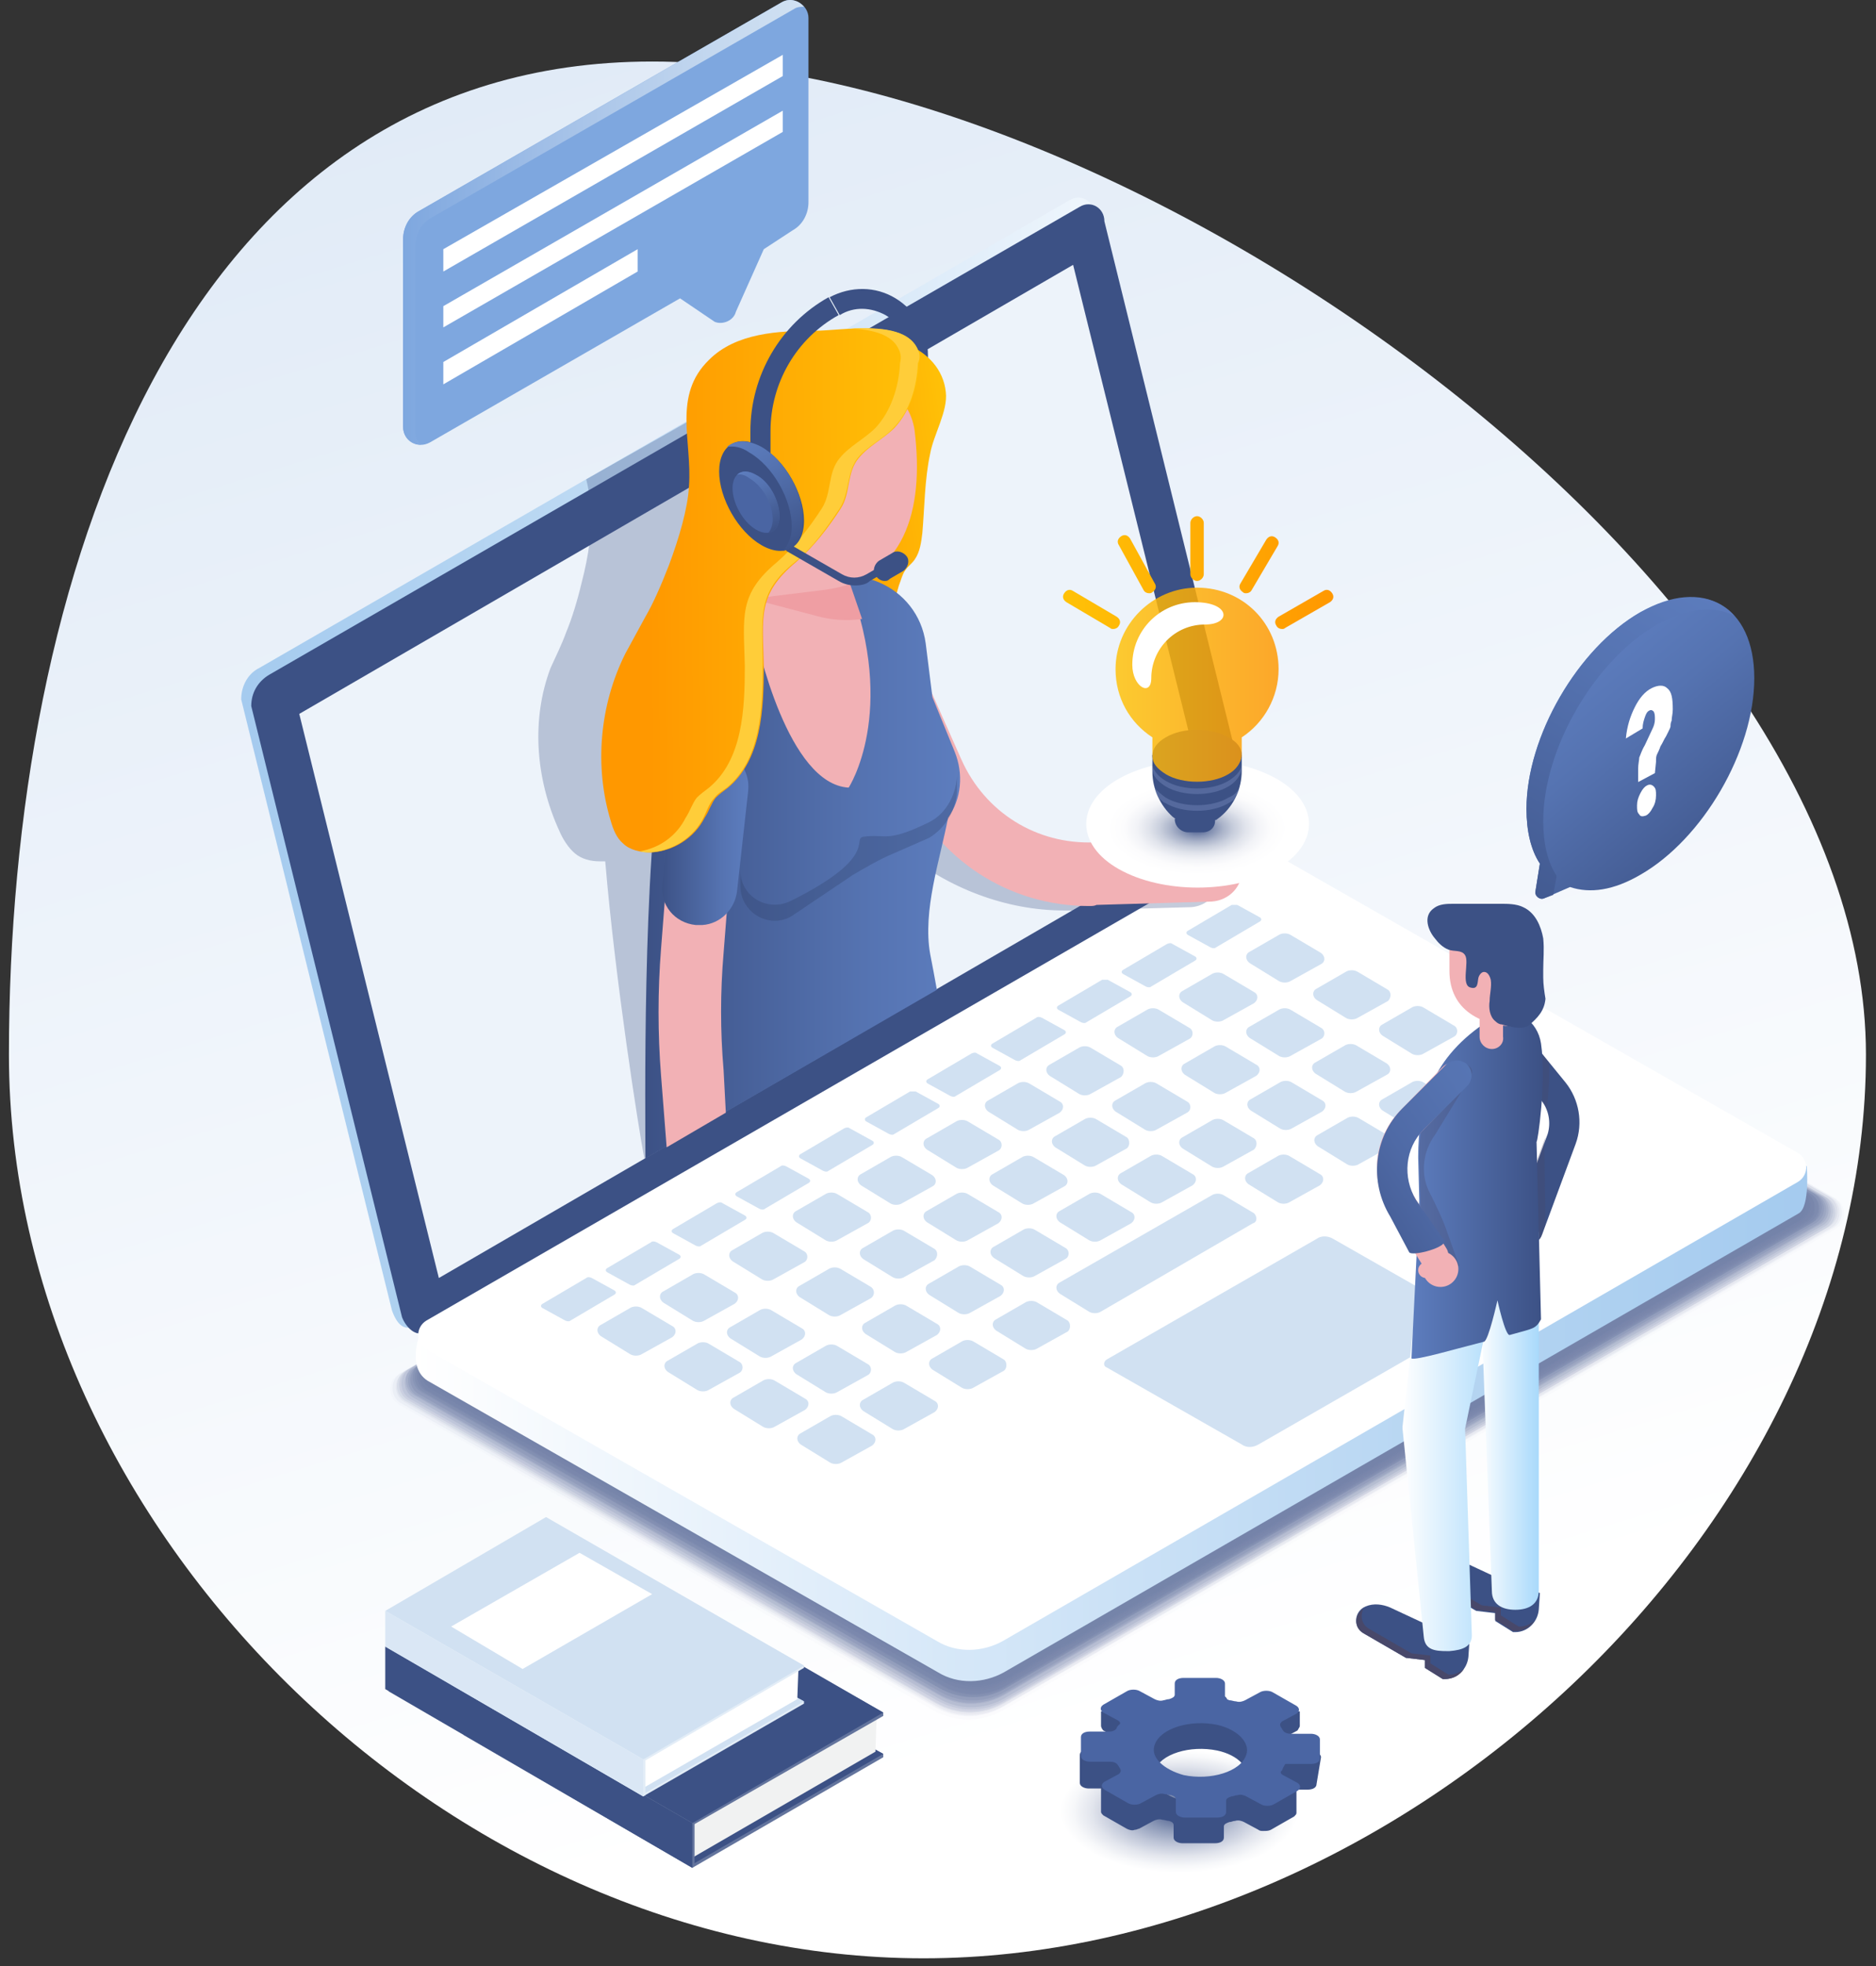 <svg width="168" height="176" viewBox="0 0 168 176" fill="none" xmlns="http://www.w3.org/2000/svg">
<rect x="0" y="0" width="168" height="176" fill="#333333" stroke="none"/>
<path d="M167.1 94.408C167.1 136.808 125.2 175.308 82.7 175.308C40.2 175.308 0.8 136.908 0.8 94.408C0.8 51.908 16 5.508 58.4 5.508C100.8 5.508 167.1 51.908 167.1 94.408Z" fill="url(#paint0_linear_11_760)"/>
<g opacity="0.7">
<path opacity="0.024" d="M116.5 79.908L164.4 107.308C165.4 107.908 165.4 109.408 164.4 110.008L89.8 153.108C87.9 154.208 85.6 154.208 83.6 153.108L35.7 125.708C34.7 125.108 34.7 123.608 35.7 123.008L110.3 79.908C112.2 78.808 114.6 78.808 116.5 79.908Z" fill="#3C5185"/>
<path opacity="0.049" d="M116.4 79.908L164.2 107.208C165.2 107.808 165.2 109.308 164.2 109.908L89.8 152.808C87.9 153.908 85.6 153.908 83.7 152.808L35.9 125.608C34.9 125.008 34.9 123.508 35.9 122.908L110.3 80.008C112.2 78.908 114.5 78.908 116.4 79.908Z" fill="#3C5185"/>
<path opacity="0.073" d="M116.4 80.008L164 107.208C165 107.808 165 109.308 164 109.908L89.9 152.708C88 153.808 85.7 153.808 83.8 152.708L36.2 125.508C35.2 124.908 35.2 123.408 36.2 122.808L110.3 80.008C112.2 78.908 114.5 78.908 116.4 80.008Z" fill="#3C5185"/>
<path opacity="0.098" d="M116.3 80.008L163.8 107.108C164.8 107.708 164.8 109.208 163.8 109.808L89.9 152.508C88 153.608 85.7 153.608 83.8 152.508L36.3 125.408C35.3 124.808 35.3 123.308 36.3 122.708L110.2 80.008C112.1 79.008 114.4 79.008 116.3 80.008Z" fill="#3C5185"/>
<path opacity="0.122" d="M116.3 80.108L163.6 107.208C164.6 107.808 164.6 109.308 163.6 109.908L89.9 152.408C88 153.508 85.7 153.508 83.8 152.408L36.5 125.308C35.5 124.708 35.5 123.208 36.5 122.608L110.2 80.108C112.1 79.008 114.4 79.008 116.3 80.108Z" fill="#3C5185"/>
<path opacity="0.146" d="M116.2 80.108L163.4 107.108C164.4 107.708 164.4 109.208 163.4 109.808L90 152.208C88.1 153.308 85.8 153.308 83.9 152.208L36.7 125.208C35.7 124.608 35.7 123.108 36.7 122.508L110.1 80.108C112 79.108 114.3 79.108 116.2 80.108Z" fill="#3C5185"/>
<path opacity="0.171" d="M116.2 80.208L163.2 107.108C164.2 107.708 164.2 109.208 163.2 109.708L90 152.008C88.1 153.108 85.8 153.108 84 152.008L37 125.108C36 124.508 36 123.008 37 122.508L110.2 80.208C112 79.108 114.3 79.108 116.2 80.208Z" fill="#3C5185"/>
<path opacity="0.195" d="M116.1 80.208L163 107.008C164 107.608 164 109.108 163 109.608L90 151.708C88.1 152.808 85.8 152.808 84 151.708L37.1 124.908C36.1 124.308 36.1 122.808 37.1 122.308L110.1 80.208C112 79.208 114.3 79.108 116.1 80.208Z" fill="#3C5185"/>
<path opacity="0.22" d="M116.1 80.308L162.8 107.008C163.8 107.608 163.8 109.008 162.8 109.608L90 151.608C88.1 152.708 85.9 152.708 84 151.608L37.3 124.908C36.3 124.308 36.3 122.908 37.3 122.308L110.1 80.308C111.9 79.208 114.2 79.208 116.1 80.308Z" fill="#3C5185"/>
<path opacity="0.244" d="M116 80.308L162.6 106.908C163.6 107.508 163.6 108.908 162.6 109.508L90.1 151.408C88.2 152.508 86 152.508 84.1 151.408L37.5 124.808C36.5 124.208 36.5 122.808 37.5 122.208L110 80.308C111.9 79.208 114.2 79.208 116 80.308Z" fill="#3C5185"/>
<path opacity="0.268" d="M116 80.308L162.4 106.808C163.4 107.408 163.4 108.808 162.4 109.408L90.1 151.108C88.3 152.208 86 152.208 84.1 151.108L37.7 124.608C36.7 124.008 36.7 122.608 37.7 122.008L110 80.308C111.9 79.308 114.1 79.308 116 80.308Z" fill="#3C5185"/>
<path opacity="0.293" d="M115.9 80.408L162.2 106.908C163.2 107.508 163.2 108.908 162.2 109.508L90.1 151.108C88.3 152.208 86 152.208 84.1 151.108L37.9 124.608C36.9 124.008 36.9 122.608 37.9 122.008L110 80.408C111.8 79.308 114.1 79.308 115.9 80.408Z" fill="#3C5185"/>
<path opacity="0.317" d="M115.9 80.408L162.1 106.808C163.1 107.408 163.1 108.808 162.1 109.408L90.2 150.908C88.4 152.008 86.1 152.008 84.3 150.908L38.1 124.508C37.1 123.908 37.1 122.508 38.1 121.908L110 80.408C111.8 79.408 114 79.408 115.9 80.408Z" fill="#3C5185"/>
<path opacity="0.342" d="M115.8 80.508L161.8 106.808C162.8 107.408 162.8 108.808 161.8 109.408L90.2 150.808C88.4 151.908 86.1 151.908 84.3 150.808L38.3 124.508C37.3 123.908 37.3 122.508 38.3 121.908L109.9 80.508C111.7 79.408 114 79.408 115.8 80.508Z" fill="#3C5185"/>
<path opacity="0.366" d="M115.8 80.508L161.7 106.708C162.7 107.308 162.7 108.708 161.7 109.308L90.3 150.508C88.5 151.608 86.2 151.608 84.4 150.508L38.5 124.308C37.5 123.708 37.5 122.308 38.5 121.708L109.9 80.508C111.7 79.508 114 79.508 115.8 80.508Z" fill="#3C5185"/>
<path opacity="0.39" d="M115.7 80.608L161.4 106.708C162.4 107.308 162.4 108.708 161.4 109.308L90.2 150.408C88.4 151.408 86.1 151.508 84.3 150.408L38.6 124.308C37.6 123.708 37.6 122.308 38.6 121.708L109.8 80.608C111.7 79.508 113.9 79.508 115.7 80.608Z" fill="#3C5185"/>
<path opacity="0.415" d="M115.7 80.608L161.3 106.608C162.3 107.208 162.3 108.608 161.3 109.208L90.4 150.208C88.6 151.208 86.4 151.308 84.5 150.208L38.9 124.208C37.9 123.608 37.9 122.208 38.9 121.608L109.8 80.608C111.6 79.608 113.9 79.608 115.7 80.608Z" fill="#3C5185"/>
<path opacity="0.439" d="M115.6 80.708L161 106.708C162 107.308 162 108.708 161 109.308L90.3 150.108C88.5 151.108 86.3 151.108 84.5 150.108L39.1 124.108C38.1 123.508 38.1 122.108 39.1 121.508L109.8 80.708C111.6 79.608 113.8 79.608 115.6 80.708Z" fill="#3C5185"/>
<path opacity="0.463" d="M115.6 80.708L160.9 106.608C161.9 107.208 161.9 108.608 160.9 109.108L90.4 149.808C88.6 150.808 86.4 150.808 84.6 149.808L39.3 123.908C38.3 123.308 38.3 121.908 39.3 121.408L109.8 80.708C111.6 79.708 113.8 79.708 115.6 80.708Z" fill="#3C5185"/>
<path opacity="0.488" d="M115.5 80.708L160.6 106.508C161.6 107.108 161.6 108.508 160.6 109.008L90.3 149.608C88.5 150.608 86.3 150.608 84.5 149.608L39.4 123.808C38.4 123.208 38.4 121.808 39.4 121.308L109.7 80.708C111.5 79.708 113.7 79.708 115.5 80.708Z" fill="#3C5185"/>
<path opacity="0.512" d="M115.5 80.808L160.5 106.508C161.5 107.108 161.5 108.508 160.5 109.008L90.5 149.408C88.7 150.408 86.5 150.408 84.7 149.408L39.7 123.708C38.7 123.108 38.7 121.708 39.7 121.208L109.7 80.808C111.5 79.808 113.7 79.808 115.5 80.808Z" fill="#3C5185"/>
<path opacity="0.537" d="M115.4 80.808L160.2 106.408C161.2 107.008 161.2 108.408 160.2 108.908L90.4 149.208C88.6 150.208 86.4 150.208 84.6 149.208L39.8 123.608C38.8 123.008 38.8 121.608 39.8 121.108L109.6 80.808C111.4 79.808 113.6 79.808 115.4 80.808Z" fill="#3C5185"/>
<path opacity="0.561" d="M115.4 80.908L160.1 106.408C161.1 107.008 161.1 108.408 160.1 108.908L90.5 149.108C88.7 150.108 86.5 150.108 84.8 149.108L40.1 123.608C39.1 123.008 39.1 121.608 40.1 121.108L109.7 80.908C111.4 79.908 113.6 79.908 115.4 80.908Z" fill="#3C5185"/>
<path opacity="0.585" d="M115.3 80.908L159.8 106.408C160.8 107.008 160.8 108.308 159.8 108.908L90.4 148.908C88.6 149.908 86.4 149.908 84.7 148.908L40.2 123.408C39.2 122.808 39.2 121.508 40.2 120.908L109.6 80.908C111.4 79.908 113.6 79.908 115.3 80.908Z" fill="#3C5185"/>
<path opacity="0.61" d="M115.3 81.008L159.7 106.408C160.7 107.008 160.7 108.308 159.7 108.908L90.6 148.808C88.8 149.808 86.7 149.808 84.9 148.808L40.5 123.408C39.5 122.808 39.5 121.508 40.5 120.908L109.6 81.008C111.3 80.008 113.5 80.008 115.3 81.008Z" fill="#3C5185"/>
<path opacity="0.634" d="M115.2 81.008L159.5 106.308C160.5 106.808 160.5 108.208 159.5 108.808L90.6 148.608C88.8 149.608 86.7 149.608 84.9 148.608L40.6 123.308C39.6 122.708 39.6 121.408 40.6 120.808L109.5 81.008C111.3 80.008 113.5 80.008 115.2 81.008Z" fill="#3C5185"/>
<path opacity="0.658" d="M115.2 81.108L159.3 106.308C160.3 106.808 160.3 108.208 159.3 108.808L90.6 148.408C88.8 149.408 86.7 149.408 84.9 148.408L40.8 123.208C39.8 122.708 39.8 121.308 40.8 120.708L109.5 81.108C111.3 80.108 113.4 80.108 115.2 81.108Z" fill="#3C5185"/>
<path opacity="0.683" d="M115.1 81.108L159.1 106.208C160.1 106.708 160.1 108.108 159.1 108.708L90.7 148.208C89 149.208 86.8 149.208 85 148.208L41 123.108C40 122.608 40 121.208 41 120.608L109.4 81.108C111.2 80.108 113.4 80.108 115.1 81.108Z" fill="#3C5185"/>
<path opacity="0.707" d="M115.1 81.208L158.9 106.208C159.9 106.708 159.9 108.108 158.9 108.708L90.7 148.108C89 149.108 86.8 149.108 85.1 148.108L41.3 123.108C40.3 122.608 40.3 121.208 41.3 120.608L109.5 81.208C111.2 80.208 113.3 80.208 115.1 81.208Z" fill="#3C5185"/>
<path opacity="0.732" d="M115 81.208L158.7 106.208C159.6 106.708 159.7 108.108 158.7 108.708L90.7 148.008C89 149.008 86.8 149.008 85.1 148.008L41.4 123.008C40.5 122.508 40.4 121.108 41.4 120.508L109.4 81.208C111.1 80.208 113.3 80.208 115 81.208Z" fill="#3C5185"/>
<path opacity="0.756" d="M115 81.208L158.5 106.108C159.4 106.608 159.4 108.008 158.5 108.508L90.7 147.608C89 148.608 86.8 148.608 85.1 147.608L41.6 122.708C40.7 122.208 40.7 120.808 41.6 120.308L109.4 81.208C111.1 80.308 113.2 80.208 115 81.208Z" fill="#3C5185"/>
<path opacity="0.78" d="M114.9 81.308L158.3 106.108C159.2 106.608 159.2 108.008 158.3 108.508L90.8 147.508C89.1 148.508 87 148.508 85.2 147.508L41.8 122.708C40.9 122.208 40.9 120.808 41.8 120.308L109.3 81.308C111.1 80.308 113.2 80.308 114.9 81.308Z" fill="#3C5185"/>
<path opacity="0.805" d="M114.9 81.308L158.1 106.008C159 106.508 159 107.908 158.1 108.408L90.8 147.308C89.1 148.308 87 148.308 85.2 147.308L42 122.608C41.1 122.108 41.1 120.708 42 120.208L109.3 81.308C111 80.308 113.2 80.308 114.9 81.308Z" fill="#3C5185"/>
<path opacity="0.829" d="M114.8 81.408L157.9 106.008C158.8 106.508 158.8 107.908 157.9 108.408L90.8 147.108C89.1 148.108 87 148.108 85.3 147.108L42.2 122.508C41.3 122.008 41.3 120.608 42.2 120.108L109.3 81.408C111 80.408 113.1 80.408 114.8 81.408Z" fill="#3C5185"/>
<path opacity="0.854" d="M114.8 81.408L157.7 105.908C158.6 106.408 158.6 107.808 157.7 108.308L90.9 146.908C89.2 147.908 87.1 147.908 85.4 146.908L42.5 122.408C41.6 121.908 41.6 120.508 42.5 120.008L109.3 81.408C111 80.408 113.1 80.408 114.8 81.408Z" fill="#3C5185"/>
<path opacity="0.878" d="M114.7 81.508L157.5 106.008C158.4 106.508 158.4 107.908 157.5 108.408L90.9 146.908C89.2 147.908 87.1 147.908 85.4 146.908L42.6 122.408C41.7 121.908 41.7 120.508 42.6 120.008L109.2 81.508C110.9 80.508 113 80.508 114.7 81.508Z" fill="#3C5185"/>
<path opacity="0.902" d="M114.7 81.508L157.3 105.908C158.2 106.408 158.2 107.808 157.3 108.308L90.9 146.608C89.2 147.608 87.1 147.608 85.4 146.608L42.8 122.208C41.9 121.708 41.9 120.308 42.8 119.808L109.2 81.508C110.9 80.508 113 80.508 114.7 81.508Z" fill="#3C5185"/>
<path opacity="0.927" d="M114.6 81.608L157.1 105.908C158 106.408 158 107.808 157.1 108.308L91 146.408C89.3 147.408 87.2 147.408 85.5 146.408L43 122.208C42.1 121.708 42.1 120.308 43 119.808L109.2 81.608C110.9 80.608 112.9 80.608 114.6 81.608Z" fill="#3C5185"/>
<path opacity="0.951" d="M114.6 81.608L157 105.808C157.9 106.308 157.9 107.708 157 108.208L91 146.308C89.3 147.308 87.2 147.308 85.6 146.308L43.2 122.108C42.3 121.608 42.3 120.208 43.2 119.708L109.1 81.608C110.8 80.608 112.9 80.608 114.6 81.608Z" fill="#3C5185"/>
<path opacity="0.976" d="M114.5 81.608L156.7 105.708C157.6 106.208 157.6 107.508 156.7 108.108L91 146.108C89.3 147.108 87.3 147.108 85.6 146.108L43.4 122.008C42.5 121.508 42.5 120.208 43.4 119.608L109.1 81.708C110.8 80.708 112.8 80.708 114.5 81.608Z" fill="#3C5185"/>
<path opacity="0.7" d="M114.5 81.708L156.6 105.708C157.5 106.208 157.5 107.508 156.6 108.108L91.1 145.908C89.4 146.908 87.4 146.908 85.7 145.908L43.6 121.908C42.7 121.408 42.7 120.108 43.6 119.508L109.1 81.708C110.7 80.708 112.8 80.708 114.5 81.708Z" fill="#3C5185"/>
</g>
<path d="M23.2 59.808L95.8 17.908C96.8 17.308 98 18.008 98 19.208L111.5 73.908C111.5 75.008 110.9 76.108 109.9 76.708L37.3 118.608C36.3 119.208 35.6 118.708 35.1 117.308L21.6 62.608C21.6 61.408 22.2 60.308 23.2 59.808Z" fill="url(#paint1_linear_11_760)"/>
<path d="M24.1 60.408L96.7 18.508C97.7 17.908 98.9 18.608 98.9 19.808L112.4 74.508C112.4 75.608 111.8 76.708 110.8 77.308L38.2 119.208C37.2 119.808 36.3 118.708 36 117.908L22.5 63.208C22.5 62.008 23.1 61.008 24.1 60.408Z" fill="#3C5185"/>
<path d="M26.8 63.908L96.1 23.708L108.6 74.208L39.3 114.408L26.8 63.908Z" fill="#EDF3FA"/>
<path d="M115.3 79.908L161.8 104.408C161.8 104.408 162.1 108.008 161.1 108.608L89.9 149.708C88.1 150.708 85.8 150.808 84 149.708L38.3 123.608C36.4 122.408 37.6 119.408 37.6 119.408L109.5 79.908C111.3 78.808 113.5 78.808 115.3 79.908Z" fill="url(#paint2_linear_11_760)"/>
<path d="M115.3 77.108L161 103.208C162 103.808 162 105.208 161 105.808L89.8 146.908C88 147.908 85.7 148.008 83.9 146.908L38.2 120.808C37.2 120.208 37.2 118.808 38.2 118.208L109.4 77.108C111.3 76.008 113.5 76.008 115.3 77.108Z" fill="white"/>
<path d="M119.4 110.908L131.5 117.808C131.8 117.908 131.8 118.308 131.5 118.508L112.7 129.308C112.2 129.608 111.6 129.608 111.2 129.308L99.1 122.408C98.8 122.308 98.8 121.908 99.1 121.708L117.9 110.908C118.3 110.608 118.9 110.608 119.4 110.908Z" fill="#D1E1F2"/>
<path d="M110.3 81.008L106.4 83.308C106.2 83.408 106.2 83.608 106.4 83.708L108.4 84.808C108.6 84.908 108.8 84.908 108.9 84.808L112.8 82.508C113 82.408 113 82.208 112.8 82.108L110.8 81.008C110.7 81.008 110.5 81.008 110.3 81.008Z" fill="#D1E1F2"/>
<path d="M104.5 84.508L100.6 86.808C100.4 86.908 100.4 87.108 100.6 87.208L102.6 88.308C102.8 88.408 103 88.408 103.1 88.308L107 86.008C107.2 85.908 107.2 85.708 107 85.608L105 84.508C104.9 84.408 104.7 84.408 104.5 84.508Z" fill="#D1E1F2"/>
<path d="M98.7 87.708L94.8 90.008C94.6 90.108 94.6 90.308 94.8 90.408L96.8 91.508C97 91.608 97.2 91.608 97.3 91.508L101.2 89.208C101.4 89.108 101.4 88.908 101.2 88.808L99.2 87.708C99.1 87.708 98.9 87.708 98.7 87.708Z" fill="#D1E1F2"/>
<path d="M92.8 91.108L88.9 93.408C88.7 93.508 88.7 93.708 88.9 93.808L90.9 94.908C91.1 95.008 91.3 95.008 91.4 94.908L95.3 92.608C95.5 92.508 95.5 92.308 95.3 92.208L93.3 91.108C93.1 91.008 92.9 91.008 92.8 91.108Z" fill="#D1E1F2"/>
<path d="M87 94.308L83.1 96.608C82.9 96.708 82.9 96.908 83.1 97.008L85.1 98.108C85.3 98.208 85.5 98.208 85.6 98.108L89.5 95.808C89.7 95.708 89.7 95.508 89.5 95.408L87.5 94.308C87.4 94.208 87.2 94.208 87 94.308Z" fill="#D1E1F2"/>
<path d="M81.5 97.708L77.6 100.008C77.4 100.108 77.4 100.308 77.6 100.408L79.6 101.508C79.8 101.608 80 101.608 80.1 101.508L84 99.208C84.2 99.108 84.2 98.908 84 98.808L82 97.708C81.8 97.708 81.6 97.708 81.5 97.708Z" fill="#D1E1F2"/>
<path d="M75.6 101.008L71.7 103.308C71.5 103.408 71.5 103.608 71.7 103.708L73.7 104.808C73.9 104.908 74.1 104.908 74.2 104.808L78.1 102.508C78.3 102.408 78.3 102.208 78.1 102.108L76.1 101.008C76 100.908 75.8 100.908 75.6 101.008Z" fill="#D1E1F2"/>
<path d="M69.9 104.408L66 106.708C65.8 106.808 65.8 107.008 66 107.108L68 108.208C68.2 108.308 68.4 108.308 68.5 108.208L72.4 105.908C72.6 105.808 72.6 105.608 72.4 105.508L70.4 104.408C70.2 104.308 70 104.308 69.9 104.408Z" fill="#D1E1F2"/>
<path d="M64.2 107.708L60.3 110.008C60.1 110.108 60.1 110.308 60.3 110.408L62.3 111.508C62.5 111.608 62.7 111.608 62.8 111.508L66.7 109.208C66.9 109.108 66.9 108.908 66.7 108.808L64.7 107.708C64.6 107.608 64.4 107.608 64.2 107.708Z" fill="#D1E1F2"/>
<path d="M58.3 111.208L54.4 113.508C54.2 113.608 54.2 113.808 54.4 113.908L56.4 115.008C56.6 115.108 56.8 115.108 56.9 115.008L60.8 112.708C61 112.608 61 112.408 60.8 112.308L58.8 111.208C58.6 111.108 58.4 111.108 58.3 111.208Z" fill="#D1E1F2"/>
<path d="M52.5 114.408L48.6 116.708C48.4 116.808 48.4 117.008 48.6 117.108L50.6 118.208C50.8 118.308 51 118.308 51.1 118.208L55 115.908C55.2 115.808 55.2 115.608 55 115.508L53 114.408C52.8 114.308 52.6 114.308 52.5 114.408Z" fill="#D1E1F2"/>
<path d="M118.3 85.308L115.6 83.708C115.3 83.508 114.8 83.508 114.5 83.708L111.9 85.208C111.5 85.408 111.5 85.908 111.9 86.208L114.5 87.808C114.8 88.008 115.3 88.008 115.6 87.808L118.3 86.308C118.7 86.108 118.7 85.608 118.3 85.308Z" fill="#D1E1F2"/>
<path d="M112.3 88.808L109.6 87.208C109.3 87.008 108.8 87.008 108.5 87.208L105.9 88.708C105.5 88.908 105.5 89.408 105.9 89.708L108.5 91.308C108.8 91.508 109.3 91.508 109.6 91.308L112.3 89.808C112.7 89.508 112.7 89.008 112.3 88.808Z" fill="#D1E1F2"/>
<path d="M106.5 92.008L103.8 90.408C103.5 90.208 103 90.208 102.7 90.408L100.1 91.908C99.7 92.108 99.7 92.608 100.1 92.908L102.7 94.508C103 94.708 103.5 94.708 103.8 94.508L106.5 93.008C106.9 92.808 106.9 92.208 106.5 92.008Z" fill="#D1E1F2"/>
<path d="M100.4 95.408L97.7 93.808C97.4 93.608 96.9 93.608 96.6 93.808L94 95.308C93.6 95.508 93.6 96.008 94 96.308L96.6 97.908C96.9 98.108 97.4 98.108 97.7 97.908L100.4 96.408C100.7 96.108 100.7 95.608 100.4 95.408Z" fill="#D1E1F2"/>
<path d="M94.9 98.608L92.2 97.008C91.9 96.808 91.4 96.808 91.1 97.008L88.5 98.508C88.1 98.708 88.1 99.208 88.5 99.508L91.1 101.108C91.4 101.308 91.9 101.308 92.2 101.108L94.9 99.608C95.3 99.308 95.3 98.808 94.9 98.608Z" fill="#D1E1F2"/>
<path d="M89.4 102.008L86.7 100.408C86.4 100.208 85.9 100.208 85.6 100.408L83 101.908C82.6 102.108 82.6 102.608 83 102.908L85.6 104.508C85.9 104.708 86.4 104.708 86.7 104.508L89.4 103.008C89.8 102.808 89.8 102.208 89.4 102.008Z" fill="#D1E1F2"/>
<path d="M83.5 105.208L80.8 103.608C80.5 103.408 80 103.408 79.7 103.608L77.1 105.108C76.7 105.308 76.7 105.808 77.1 106.108L79.7 107.708C80 107.908 80.5 107.908 80.8 107.708L83.5 106.208C83.9 106.008 83.9 105.508 83.5 105.208Z" fill="#D1E1F2"/>
<path d="M77.7 108.508L75 106.908C74.7 106.708 74.2 106.708 73.9 106.908L71.3 108.408C70.9 108.608 70.9 109.108 71.3 109.408L73.9 111.008C74.2 111.208 74.7 111.208 75 111.008L77.7 109.508C78.1 109.308 78.1 108.708 77.7 108.508Z" fill="#D1E1F2"/>
<path d="M72 112.008L69.3 110.408C69 110.208 68.5 110.208 68.2 110.408L65.6 111.908C65.2 112.108 65.2 112.608 65.6 112.908L68.2 114.508C68.5 114.708 69 114.708 69.3 114.508L72 113.008C72.4 112.808 72.4 112.208 72 112.008Z" fill="#D1E1F2"/>
<path d="M65.8 115.708L63.1 114.108C62.8 113.908 62.3 113.908 62 114.108L59.4 115.608C59 115.808 59 116.308 59.4 116.608L62 118.208C62.3 118.408 62.8 118.408 63.1 118.208L65.8 116.708C66.2 116.408 66.2 115.908 65.8 115.708Z" fill="#D1E1F2"/>
<path d="M60.2 118.708L57.5 117.108C57.2 116.908 56.7 116.908 56.4 117.108L53.8 118.608C53.4 118.808 53.4 119.308 53.8 119.608L56.4 121.208C56.7 121.408 57.2 121.408 57.5 121.208L60.2 119.708C60.6 119.408 60.6 118.908 60.2 118.708Z" fill="#D1E1F2"/>
<path d="M124.3 88.608L121.6 87.008C121.3 86.808 120.8 86.808 120.5 87.008L117.9 88.508C117.5 88.708 117.5 89.208 117.9 89.508L120.5 91.108C120.8 91.308 121.3 91.308 121.6 91.108L124.3 89.608C124.6 89.308 124.6 88.808 124.3 88.608Z" fill="#D1E1F2"/>
<path d="M118.3 92.008L115.6 90.408C115.3 90.208 114.8 90.208 114.5 90.408L111.9 91.908C111.5 92.108 111.5 92.608 111.9 92.908L114.5 94.508C114.8 94.708 115.3 94.708 115.6 94.508L118.3 93.008C118.7 92.808 118.7 92.208 118.3 92.008Z" fill="#D1E1F2"/>
<path d="M112.5 95.308L109.8 93.708C109.5 93.508 109 93.508 108.7 93.708L106.1 95.208C105.7 95.408 105.7 95.908 106.1 96.208L108.7 97.808C109 98.008 109.5 98.008 109.8 97.808L112.5 96.308C112.9 96.008 112.9 95.508 112.5 95.308Z" fill="#D1E1F2"/>
<path d="M106.3 98.608L103.6 97.008C103.3 96.808 102.8 96.808 102.5 97.008L99.9 98.508C99.5 98.708 99.5 99.208 99.9 99.508L102.5 101.108C102.8 101.308 103.3 101.308 103.6 101.108L106.3 99.608C106.7 99.408 106.7 98.808 106.3 98.608Z" fill="#D1E1F2"/>
<path d="M100.9 101.808L98.2 100.208C97.9 100.008 97.4 100.008 97.1 100.208L94.5 101.708C94.1 101.908 94.1 102.408 94.5 102.708L97.1 104.308C97.4 104.508 97.9 104.508 98.2 104.308L100.9 102.808C101.2 102.608 101.2 102.008 100.9 101.808Z" fill="#D1E1F2"/>
<path d="M95.3 105.208L92.6 103.608C92.3 103.408 91.8 103.408 91.5 103.608L88.9 105.108C88.5 105.308 88.5 105.808 88.9 106.108L91.5 107.708C91.8 107.908 92.3 107.908 92.6 107.708L95.3 106.208C95.7 106.008 95.7 105.508 95.3 105.208Z" fill="#D1E1F2"/>
<path d="M89.4 108.508L86.7 106.908C86.4 106.708 85.9 106.708 85.6 106.908L83 108.408C82.6 108.608 82.6 109.108 83 109.408L85.6 111.008C85.9 111.208 86.4 111.208 86.7 111.008L89.4 109.508C89.8 109.208 89.8 108.708 89.4 108.508Z" fill="#D1E1F2"/>
<path d="M83.7 111.808L81 110.208C80.7 110.008 80.2 110.008 79.9 110.208L77.3 111.708C76.9 111.908 76.9 112.408 77.3 112.708L79.9 114.308C80.2 114.508 80.7 114.508 81 114.308L83.7 112.808C84 112.508 84 112.008 83.7 111.808Z" fill="#D1E1F2"/>
<path d="M78 115.208L75.3 113.608C75 113.408 74.5 113.408 74.2 113.608L71.6 115.108C71.2 115.308 71.2 115.808 71.6 116.108L74.2 117.708C74.5 117.908 75 117.908 75.3 117.708L78 116.208C78.3 116.008 78.4 115.508 78 115.208Z" fill="#D1E1F2"/>
<path d="M71.8 118.908L69.1 117.308C68.8 117.108 68.3 117.108 68 117.308L65.4 118.808C65 119.008 65 119.508 65.4 119.808L68 121.408C68.3 121.608 68.8 121.608 69.1 121.408L71.8 119.908C72.2 119.608 72.2 119.108 71.8 118.908Z" fill="#D1E1F2"/>
<path d="M66.2 121.908L63.5 120.308C63.2 120.108 62.7 120.108 62.4 120.308L59.8 121.808C59.4 122.008 59.4 122.508 59.8 122.808L62.4 124.408C62.7 124.608 63.2 124.608 63.5 124.408L66.2 122.908C66.6 122.708 66.6 122.108 66.2 121.908Z" fill="#D1E1F2"/>
<path d="M130.2 91.808L127.5 90.208C127.2 90.008 126.7 90.008 126.4 90.208L123.8 91.708C123.4 91.908 123.4 92.408 123.8 92.708L126.4 94.308C126.7 94.508 127.2 94.508 127.5 94.308L130.2 92.808C130.6 92.608 130.6 92.008 130.2 91.808Z" fill="#D1E1F2"/>
<path d="M124.2 95.208L121.5 93.608C121.2 93.408 120.7 93.408 120.4 93.608L117.8 95.108C117.4 95.308 117.4 95.808 117.8 96.108L120.4 97.708C120.7 97.908 121.2 97.908 121.5 97.708L124.2 96.208C124.6 96.008 124.6 95.508 124.2 95.208Z" fill="#D1E1F2"/>
<path d="M118.4 98.508L115.7 96.908C115.4 96.708 114.9 96.708 114.6 96.908L112 98.408C111.6 98.608 111.6 99.108 112 99.408L114.6 101.008C114.9 101.208 115.4 101.208 115.7 101.008L118.4 99.508C118.8 99.208 118.8 98.708 118.4 98.508Z" fill="#D1E1F2"/>
<path d="M112.3 101.908L109.6 100.308C109.3 100.108 108.8 100.108 108.5 100.308L105.9 101.808C105.5 102.008 105.5 102.508 105.9 102.808L108.5 104.408C108.8 104.608 109.3 104.608 109.6 104.408L112.3 102.908C112.6 102.608 112.6 102.108 112.3 101.908Z" fill="#D1E1F2"/>
<path d="M106.8 105.108L104.1 103.508C103.8 103.308 103.3 103.308 103 103.508L100.4 105.008C100 105.208 100 105.708 100.4 106.008L103 107.608C103.3 107.808 103.8 107.808 104.1 107.608L106.8 106.108C107.2 105.808 107.2 105.308 106.8 105.108Z" fill="#D1E1F2"/>
<path d="M101.3 108.508L98.6 106.908C98.3 106.708 97.8 106.708 97.5 106.908L94.9 108.408C94.5 108.608 94.5 109.108 94.9 109.408L97.5 111.008C97.8 111.208 98.3 111.208 98.6 111.008L101.3 109.508C101.7 109.208 101.7 108.708 101.3 108.508Z" fill="#D1E1F2"/>
<path d="M95.4 111.708L92.7 110.108C92.4 109.908 91.9 109.908 91.6 110.108L89 111.608C88.6 111.808 88.6 112.308 89 112.608L91.6 114.208C91.9 114.408 92.4 114.408 92.7 114.208L95.4 112.708C95.8 112.508 95.8 111.908 95.4 111.708Z" fill="#D1E1F2"/>
<path d="M89.6 115.008L86.9 113.408C86.6 113.208 86.1 113.208 85.8 113.408L83.2 114.908C82.8 115.108 82.8 115.608 83.2 115.908L85.8 117.508C86.1 117.708 86.6 117.708 86.9 117.508L89.6 116.008C90 115.708 90 115.208 89.6 115.008Z" fill="#D1E1F2"/>
<path d="M83.9 118.508L81.2 116.908C80.9 116.708 80.4 116.708 80.1 116.908L77.5 118.408C77.1 118.608 77.1 119.108 77.5 119.408L80.1 121.008C80.4 121.208 80.9 121.208 81.2 121.008L83.9 119.508C84.3 119.208 84.3 118.708 83.9 118.508Z" fill="#D1E1F2"/>
<path d="M77.7 122.108L75 120.508C74.7 120.308 74.2 120.308 73.9 120.508L71.3 122.008C70.9 122.208 70.9 122.708 71.3 123.008L73.9 124.608C74.2 124.808 74.7 124.808 75 124.608L77.7 123.108C78.1 122.908 78.1 122.308 77.7 122.108Z" fill="#D1E1F2"/>
<path d="M72.1 125.208L69.4 123.608C69.1 123.408 68.6 123.408 68.3 123.608L65.7 125.108C65.3 125.308 65.3 125.808 65.7 126.108L68.3 127.708C68.6 127.908 69.1 127.908 69.4 127.708L72.1 126.208C72.5 125.908 72.5 125.408 72.1 125.208Z" fill="#D1E1F2"/>
<path d="M136.2 95.008L133.5 93.408C133.2 93.208 132.7 93.208 132.4 93.408L129.8 94.908C129.4 95.108 129.4 95.608 129.8 95.908L132.4 97.508C132.7 97.708 133.2 97.708 133.5 97.508L136.2 96.008C136.5 95.808 136.5 95.308 136.2 95.008Z" fill="#D1E1F2"/>
<path d="M130.2 98.508L127.5 96.908C127.2 96.708 126.7 96.708 126.4 96.908L123.8 98.408C123.4 98.608 123.4 99.108 123.8 99.408L126.4 101.008C126.7 101.208 127.2 101.208 127.5 101.008L130.2 99.508C130.6 99.208 130.6 98.708 130.2 98.508Z" fill="#D1E1F2"/>
<path d="M124.4 101.708L121.7 100.108C121.4 99.908 120.9 99.908 120.6 100.108L118 101.608C117.6 101.808 117.6 102.308 118 102.608L120.6 104.208C120.9 104.408 121.4 104.408 121.7 104.208L124.4 102.708C124.7 102.508 124.8 101.908 124.4 101.708Z" fill="#D1E1F2"/>
<path d="M118.2 105.108L115.5 103.508C115.2 103.308 114.7 103.308 114.4 103.508L111.8 105.008C111.4 105.208 111.4 105.708 111.8 106.008L114.4 107.608C114.7 107.808 115.2 107.808 115.5 107.608L118.2 106.108C118.6 105.808 118.6 105.308 118.2 105.108Z" fill="#D1E1F2"/>
<path d="M112.3 108.608L109.6 107.008C109.3 106.808 108.8 106.808 108.5 107.008L94.9 114.808C94.5 115.008 94.5 115.508 94.9 115.808L97.5 117.408C97.8 117.608 98.3 117.608 98.6 117.408L112.2 109.508C112.6 109.408 112.6 108.908 112.3 108.608Z" fill="#D1E1F2"/>
<path d="M95.6 118.208L92.9 116.608C92.6 116.408 92.1 116.408 91.8 116.608L89.2 118.108C88.8 118.308 88.8 118.808 89.2 119.108L91.8 120.708C92.1 120.908 92.6 120.908 92.9 120.708L95.6 119.208C95.9 119.008 95.9 118.408 95.6 118.208Z" fill="#D1E1F2"/>
<path d="M89.9 121.708L87.2 120.108C86.9 119.908 86.4 119.908 86.1 120.108L83.5 121.608C83.1 121.808 83.1 122.308 83.5 122.608L86.1 124.208C86.4 124.408 86.9 124.408 87.2 124.208L89.9 122.708C90.2 122.508 90.2 121.908 89.9 121.708Z" fill="#D1E1F2"/>
<path d="M83.7 125.408L81 123.808C80.7 123.608 80.2 123.608 79.9 123.808L77.3 125.308C76.9 125.508 76.9 126.008 77.3 126.308L79.9 127.908C80.2 128.108 80.7 128.108 81 127.908L83.7 126.408C84.1 126.108 84.1 125.608 83.7 125.408Z" fill="#D1E1F2"/>
<path d="M78.1 128.408L75.4 126.808C75.1 126.608 74.6 126.608 74.3 126.808L71.7 128.308C71.3 128.508 71.3 129.008 71.7 129.308L74.3 130.908C74.6 131.108 75.1 131.108 75.4 130.908L78.1 129.408C78.5 129.108 78.5 128.608 78.1 128.408Z" fill="#D1E1F2"/>
<path d="M136.8 111.408C137.4 111.408 137.9 111.108 138.1 110.508L141.1 102.408C141.8 100.508 141.4 98.408 140.2 96.908L137.1 93.108C136.6 92.508 135.8 92.408 135.2 92.908C134.6 93.408 134.5 94.208 135 94.808L138.1 98.608C138.7 99.408 138.9 100.508 138.6 101.508L135.6 109.608C135.3 110.308 135.7 111.108 136.4 111.408C136.5 111.308 136.7 111.408 136.8 111.408Z" fill="#3C5185"/>
<path d="M129.2 150.308L127.6 149.308V148.608L125.9 148.408L122.1 146.208C121.1 145.608 121.3 144.208 122.3 143.808C123 143.508 123.8 143.608 124.5 143.908L127.5 145.308L131.6 146.808L131.5 148.308C131.4 149.408 130.5 150.308 129.4 150.308H129.2Z" fill="#3C5185"/>
<path d="M129.9 149.908H129.7L128.1 148.908V148.208L126.4 148.008L122.6 145.808C121.9 145.408 121.8 144.608 122.1 144.008C121.3 144.508 121.2 145.708 122.1 146.208L125.9 148.408L127.6 148.608V149.308L129.2 150.308H129.4C130.1 150.308 130.7 150.008 131.1 149.408C130.7 149.708 130.3 149.908 129.9 149.908Z" fill="#48486A"/>
<path d="M135.5 146.108L133.9 145.108V144.408L132.2 144.208L128.4 142.008C127.4 141.408 127.6 140.008 128.6 139.608C129.3 139.308 130.1 139.408 130.8 139.708L133.8 141.108L137.9 142.608L137.8 144.108C137.7 145.208 136.8 146.108 135.7 146.108H135.5Z" fill="#3C5185"/>
<path d="M136.1 145.608H136L134.4 144.608V143.908L132.7 143.708L128.9 141.508C128.2 141.108 128.1 140.308 128.4 139.708C127.6 140.208 127.5 141.408 128.4 141.908L132.2 144.108L133.9 144.308V145.008L135.5 146.008H135.7C136.4 146.008 137 145.708 137.4 145.108C137 145.408 136.6 145.608 136.1 145.608Z" fill="#48486A"/>
<path d="M135.7 144.108C134.5 144.108 133.6 143.608 133.6 142.408L132.4 110.608C132.4 109.408 134.6 108.508 135.7 108.508C136.9 108.508 137.8 109.508 137.8 110.608V142.408C137.8 143.608 136.9 144.108 135.7 144.108Z" fill="url(#paint3_linear_11_760)"/>
<path d="M129.6 147.808C128.5 147.808 127.6 147.708 127.5 146.508L125.6 127.908V127.708L127.5 110.308C127.6 109.108 128.6 108.208 129.8 108.308C131 108.408 134.9 109.408 134.8 110.608L131.2 127.908L131.8 146.208C131.9 147.408 131 147.708 129.8 147.808C129.7 147.808 129.6 147.808 129.6 147.808Z" fill="url(#paint4_linear_11_760)"/>
<path opacity="0.3" d="M138.1 98.508L135 94.708C134.5 94.108 134.6 93.208 135.2 92.808C135.8 92.308 136.7 92.408 137.1 93.008L138.7 95.108C138.8 96.708 138.6 98.408 138.5 99.808C138.6 99.308 138.4 98.908 138.1 98.508Z" fill="#48486A"/>
<path opacity="0.3" d="M138.1 110.508C137.9 111.108 137.4 111.408 136.8 111.408C136.6 111.408 136.5 111.408 136.3 111.308C135.6 111.008 135.2 110.208 135.5 109.508L138.4 101.808C138.4 102.108 138.3 102.308 138.3 102.308L138.4 109.608L138.1 110.508Z" fill="#48486A"/>
<path d="M138 93.408C137.7 91.408 135.8 90.008 134 91.008C133.8 91.108 133.6 91.208 133.4 91.308C128.2 94.608 127 98.908 127 103.608L127.1 107.508L126.4 121.608C126.8 121.808 130.5 120.708 132.9 120.108C133.3 120.008 134.1 116.408 134.1 116.408C134.1 116.408 134.8 119.608 135.2 119.508C137.3 118.908 137.5 119.008 138 118.108L137.6 102.208C137.7 102.308 138.5 96.808 138 93.408Z" fill="url(#paint5_linear_11_760)"/>
<path d="M133.6 93.908C133 93.908 132.5 93.408 132.5 92.808V87.908H134.6V92.808C134.7 93.408 134.2 93.908 133.6 93.908Z" fill="#F2B1B5"/>
<path d="M136.1 91.908C132.6 91.908 129.8 90.408 129.8 86.908V82.808H136.1V91.908Z" fill="#F2B1B5"/>
<path d="M138.2 87.508C138.2 87.308 138.2 87.008 138.2 86.808C138.2 85.908 138.3 85.008 138.2 84.008C138 82.908 137.5 81.708 136.4 81.208C135.8 80.908 135 80.908 134.4 80.908C133 80.908 131.6 80.908 130.2 80.908C129.6 80.908 128.9 80.908 128.4 81.308C127.4 82.008 127.9 83.308 128.5 84.008C128.8 84.408 129.2 84.808 129.7 85.008C130.2 85.208 130.9 85.008 131.2 85.508C131.6 86.108 130.8 88.208 131.7 88.408C132.4 88.608 132.3 87.908 132.4 87.508C132.5 87.208 132.7 87.008 132.9 87.008C133.2 87.008 133.4 87.308 133.5 87.708C133.6 88.308 133.4 89.008 133.4 89.608C133.3 90.208 133.4 91.008 133.9 91.408C134.1 91.608 134.3 91.708 134.5 91.708C135.1 91.908 136.3 92.208 136.9 91.808C137.7 91.108 138.3 90.508 138.4 89.408C138.3 88.808 138.2 88.108 138.2 87.508Z" fill="#3C5185"/>
<path opacity="0.3" d="M127.2 107.608L127.1 103.708C127.1 101.508 127.4 99.408 128.2 97.408L129.5 95.608C129.9 95.008 130.8 94.908 131.4 95.308C132 95.708 131.9 96.108 131.5 96.708L128.5 101.608C127.4 103.108 127.2 105.108 128 106.708C128.6 107.908 129.2 109.108 129.6 110.308L130.6 113.108C131.1 113.708 129 112.908 128.7 112.608L127.1 110.308L127.2 107.608Z" fill="#48486A"/>
<path d="M129 115.208C129.884 115.208 130.6 114.492 130.6 113.608C130.6 112.724 129.884 112.008 129 112.008C128.116 112.008 127.4 112.724 127.4 113.608C127.4 114.492 128.116 115.208 129 115.208Z" fill="#F2B1B5"/>
<path d="M127.7 114.408C128.087 114.408 128.4 114.095 128.4 113.708C128.4 113.321 128.087 113.008 127.7 113.008C127.313 113.008 127 113.321 127 113.708C127 114.095 127.313 114.408 127.7 114.408Z" fill="#F2B1B5"/>
<path d="M128.4 113.708C128.6 113.708 128.9 113.608 129.1 113.508C129.7 113.108 129.9 112.308 129.5 111.708L126.7 107.208C125.5 105.308 125.8 102.808 127.4 101.208L131.1 97.408C131.6 96.908 131.6 96.008 131.1 95.508C130.6 95.008 129.7 95.008 129.2 95.508L125.5 99.308C123 101.808 122.6 105.608 124.5 108.608L127.3 113.108C127.5 113.508 128 113.708 128.4 113.708Z" fill="#F2B1B5"/>
<path d="M126.2 112.108L124.5 108.908C122.6 105.808 123 101.808 125.6 99.208L129.5 95.308C130 94.808 130.9 94.808 131.4 95.308C131.9 95.808 131.9 96.708 131.4 97.208L127.5 101.108C125.8 102.808 125.6 105.408 126.8 107.408L129.3 111.008C129.8 111.608 126.5 112.508 126.2 112.108Z" fill="url(#paint6_linear_11_760)"/>
<path opacity="0.3" d="M95.3 81.508C95.6 81.508 95.8 81.508 96.1 81.508L106.7 81.208C107.9 81.108 108.8 80.308 109 79.308C108.4 79.208 107.7 79.108 107.1 79.208C107.5 78.708 107.7 78.008 107.7 77.308L107.4 76.308C106.8 76.008 106.2 75.808 105.6 75.808L102.8 75.908L103.3 74.908C103.5 74.408 103.3 73.808 102.8 73.508C102.3 73.208 101.6 73.308 101.4 73.808L100.3 75.908L95.1 76.108C89.8 76.308 84.6 73.508 81.7 68.908L78 63.008L76.8 58.808C76.3 56.908 75 55.308 73.4 54.308C73.4 54.108 73.5 53.808 73.5 53.608C73.5 53.308 73.6 53.008 73.7 52.708L73.8 52.608C74.1 52.408 74.2 52.208 74.2 51.908C74.4 51.708 74.5 51.508 74.6 51.408C75 50.808 75 49.908 75 49.108C74.9 46.808 74.5 44.508 74.7 42.208C74.8 40.608 75.8 38.608 75.4 36.908C75.1 35.808 74.4 34.808 73.4 34.108V33.808C73.3 33.008 73 32.208 72.6 31.508L52.5 42.908C52.7 43.708 52.8 44.408 52.9 45.208C53.1 47.208 52.7 49.808 52.1 52.108C51.7 53.808 51.2 55.408 50.7 56.608C50.3 57.708 49.8 58.708 49.3 59.808C47.6 64.308 47.9 69.608 50.1 74.408C50.4 75.108 50.9 75.908 51.5 76.408C52.1 76.908 52.9 77.108 53.7 77.108C53.9 77.108 54 77.108 54.2 77.108C55.1 87.808 57.2 101.108 57.7 103.708L59.6 102.608L64.6 99.608L82.3 89.008C82 87.908 81.7 86.808 81.3 85.908C80.2 82.808 80.6 79.308 80.9 76.208C84.9 79.508 90.1 81.508 95.3 81.508Z" fill="#3C5185"/>
<path d="M83.2 32.108H81.3V31.708C81.3 30.208 80.5 28.908 79.3 28.208C78 27.508 76.5 27.408 75.2 28.208L74.3 26.608C76.2 25.608 78.4 25.608 80.2 26.708C82 27.808 83.1 29.708 83.1 31.808V32.108H83.2Z" fill="#3C5185"/>
<path d="M72.1 38.708C72.4 37.808 72.8 36.908 73.3 36.008C74 34.508 74.7 33.108 75.9 31.908C78.7 28.908 84.3 31.008 84.7 35.108C84.9 36.808 83.6 38.908 83.3 40.608C82.8 42.908 82.8 45.408 82.6 47.708C82.5 48.508 82.4 49.408 81.9 50.108C81.7 50.408 81.3 50.708 81.1 51.008C80.8 51.408 80.7 51.908 80.5 52.408C80.1 53.708 79.8 55.108 79.4 56.408C78.9 58.108 78.4 59.908 77.1 61.108C75.8 62.308 73.5 62.508 72.4 61.108C72.1 60.708 71.9 60.108 71.8 59.608C70.8 56.008 70.6 52.208 71 48.508C71.3 45.308 71.1 41.608 72.1 38.708Z" fill="url(#paint7_linear_11_760)"/>
<path d="M97.5 81.108C90.3 81.108 83.9 76.908 81 70.308L77 61.308C76.4 59.908 77 58.208 78.4 57.608C79.8 57.008 81.5 57.608 82.1 59.008L86.1 68.008C88.2 72.708 92.8 75.608 98 75.408L108.3 75.108C109.8 75.008 111.1 76.208 111.2 77.808C111.3 79.308 110.1 80.608 108.5 80.708L98.2 81.008C98 81.108 97.8 81.108 97.5 81.108Z" fill="#F2B1B5"/>
<path d="M83.3 85.408C82.6 81.508 84.2 76.908 84.9 73.208C86.1 71.508 86.3 69.308 85.5 67.308L83.5 62.408L82.9 57.608C82.2 52.408 76.2 49.808 71.9 52.908L62.4 59.908C60.2 61.508 59.9 64.308 59.4 67.008C57.5 77.308 57.8 100.208 57.8 103.708L83.9 88.608C83.7 87.508 83.5 86.408 83.3 85.408Z" fill="url(#paint8_linear_11_760)"/>
<path d="M76 70.508C76 70.508 80.4 63.808 76 52.208C75.4 50.608 73 46.208 73 46.208L66.4 47.108L67.5 56.008C67.8 57.808 70.6 70.208 76 70.508Z" fill="#F2B1B5"/>
<path opacity="0.3" d="M70.9 80.608C78.7 76.708 76.3 75.108 77.3 74.908C79.4 74.608 79.3 75.508 83.2 73.608C84.8 72.808 85.7 71.008 85.7 69.208V70.608C85.7 72.408 84.7 74.108 83.2 75.008L80 76.408C78.8 76.908 77.6 77.608 76.4 78.308L70.9 82.008C68.9 83.208 66.3 81.708 66.3 79.308V77.908C66.3 80.308 68.8 81.708 70.9 80.608Z" fill="#2D3D64"/>
<path d="M67.3 53.608L67.9 46.908L73.1 46.208C73.1 46.208 75.5 50.608 76.1 52.208C76.3 52.808 77 54.808 77.2 55.408C75.8 55.608 74.4 55.508 73 55.108L67.3 53.608Z" fill="#EF9EA3"/>
<path d="M64.8 95.808C64.5 92.308 64.5 88.808 64.8 85.308L65.9 71.208C66 69.708 64.9 68.308 63.3 68.208C61.8 68.108 60.4 69.208 60.3 70.808L59.2 84.908C58.9 88.708 58.9 92.508 59.2 96.308L59.7 102.708L65 99.608L64.8 95.808Z" fill="#F2B1B5"/>
<path d="M67.3 53.608L73.8 52.808C81 51.908 82.8 45.708 81.9 38.508C81.5 35.708 79 33.708 76.1 34.108L65 35.508L67.3 53.608Z" fill="#F2B1B5"/>
<path d="M62.9 82.808C64.5 82.708 65.8 81.408 66 79.808L67 70.808C67.2 68.908 65.9 67.308 64 67.108C62.1 66.908 60.5 68.208 60.3 70.108L59.3 79.108C59.1 81.008 60.4 82.608 62.3 82.808C62.4 82.808 62.7 82.808 62.9 82.808Z" fill="url(#paint9_linear_11_760)"/>
<path d="M59.9 50.608C60.8 48.208 61.6 45.508 61.7 43.508C62 39.508 60.2 35.408 63.5 32.208C65.9 29.808 69.7 29.608 73 29.608C75.3 29.608 81 28.508 82.2 31.308C82.4 31.708 82.4 32.108 82.3 32.508C82.2 34.608 81.5 36.808 80.1 38.308C79.1 39.308 77.8 39.908 76.9 41.008C75.8 42.308 76.2 44.108 75.3 45.508C74.2 47.208 72.9 48.908 71.3 50.308C67.8 53.208 68.3 55.208 68.4 59.608C68.4 63.508 68.2 68.008 65.2 70.508C64.8 70.808 64.4 71.108 64.1 71.408C63.7 71.908 63.5 72.608 63.1 73.208C62.2 75.008 60.3 76.208 58.3 76.308C57.4 76.308 56.4 76.108 55.8 75.508C55.2 75.008 54.9 74.208 54.7 73.508C53.2 68.608 53.7 63.108 56 58.508C56.6 57.408 57.2 56.308 57.8 55.208C58.5 54.008 59.2 52.408 59.9 50.608Z" fill="url(#paint10_linear_11_760)"/>
<path d="M82.2 31.308C81.4 29.408 78.7 29.308 76.2 29.408C78.1 29.508 79.9 29.908 80.5 31.308C80.7 31.708 80.7 32.108 80.6 32.508C80.5 34.608 79.8 36.808 78.4 38.308C77.4 39.308 76.1 39.908 75.2 41.008C74.1 42.308 74.5 44.108 73.6 45.508C72.5 47.208 71.2 48.908 69.6 50.308C66.1 53.208 66.6 55.208 66.7 59.608C66.7 63.508 66.5 68.008 63.5 70.508C63.1 70.808 62.7 71.108 62.4 71.408C62 71.908 61.8 72.608 61.4 73.208C60.6 74.808 59.1 75.908 57.3 76.208C57.6 76.308 57.9 76.308 58.2 76.308C60.2 76.208 62.1 75.008 63 73.208C63.3 72.608 63.5 71.908 64 71.408C64.3 71.008 64.7 70.808 65.1 70.508C68.1 68.008 68.3 63.608 68.3 59.608C68.3 55.208 67.7 53.108 71.2 50.308C72.8 49.008 74 47.308 75.2 45.508C76.1 44.108 75.8 42.308 76.8 41.008C77.7 39.908 79.1 39.308 80 38.308C81.5 36.808 82.1 34.608 82.2 32.508C82.4 32.108 82.4 31.708 82.2 31.308Z" fill="#FFCD39"/>
<path d="M69.1 47.008H67.2V38.608C67.2 33.608 69.9 29.008 74.2 26.608L75.1 28.208C71.3 30.308 69 34.308 69 38.608V47.008H69.1Z" fill="#3C5185"/>
<path d="M76.6 52.408C76.1 52.408 75.6 52.308 75.1 52.008L70.4 49.308L70.7 48.708L75.4 51.408C76.1 51.808 76.9 51.808 77.6 51.408L79.5 50.308L79.8 50.908L77.9 52.008C77.6 52.308 77.1 52.408 76.6 52.408Z" fill="#3C5185"/>
<path d="M68.2 40.008C66.1 38.808 64.4 39.808 64.4 42.208C64.4 44.608 66.1 47.608 68.2 48.808C70.3 50.008 72 49.008 72 46.608C72 44.208 70.3 41.208 68.2 40.008Z" fill="#3C5185"/>
<path d="M68.2 40.008C66.9 39.308 65.8 39.408 65.1 40.008C65.7 39.908 66.4 40.008 67.1 40.508C69.2 41.708 70.9 44.708 70.9 47.108C70.9 48.108 70.6 48.808 70.1 49.308C71.2 49.108 71.9 48.208 71.9 46.608C72 44.208 70.3 41.208 68.2 40.008Z" fill="url(#paint11_linear_11_760)"/>
<path d="M67.7 42.508C66.5 41.808 65.6 42.408 65.6 43.708C65.6 45.008 66.5 46.708 67.7 47.408C68.9 48.108 69.8 47.508 69.8 46.208C69.8 44.808 68.9 43.108 67.7 42.508Z" fill="#4A65A3"/>
<path d="M67.7 42.508C67 42.108 66.4 42.108 66 42.508C66.3 42.408 66.7 42.508 67.1 42.808C68.3 43.508 69.2 45.108 69.2 46.508C69.2 47.008 69 47.508 68.8 47.708C69.4 47.608 69.8 47.108 69.8 46.208C69.8 44.808 68.9 43.108 67.7 42.508Z" fill="url(#paint12_linear_11_760)"/>
<path d="M79.2 52.008C78.9 52.008 78.6 51.808 78.4 51.508C78.1 51.108 78.3 50.508 78.7 50.208L79.9 49.508C80.3 49.208 80.9 49.408 81.2 49.808C81.5 50.208 81.3 50.808 80.9 51.108L79.7 51.808C79.5 52.008 79.4 52.008 79.2 52.008Z" fill="#3C5185"/>
<path d="M102.9 77.708C102.4 77.408 102.3 76.708 102.6 76.308L104.5 73.208C104.8 72.708 105.5 72.608 105.9 72.908C106.4 73.208 106.5 73.908 106.2 74.308L104.3 77.408C104 77.808 103.4 78.008 102.9 77.708Z" fill="#F2B1B5"/>
<path d="M100.2 69.708C104.1 67.508 110.4 67.508 114.3 69.708C118.2 71.908 118.2 75.608 114.3 77.808C110.4 80.008 104.1 80.008 100.2 77.808C96.3 75.608 96.3 71.908 100.2 69.708Z" fill="url(#paint13_radial_11_760)"/>
<path d="M109.3 73.108L108.9 73.408H105.4L105 73.108C103.9 72.108 103.2 70.608 103.2 69.108V67.608H111.2V69.008C111.2 70.608 110.5 72.108 109.3 73.108Z" fill="#3C5185"/>
<path d="M107.7 74.508H106.4C105.8 74.508 105.2 74.008 105.2 73.308H108.8C108.9 74.008 108.4 74.508 107.7 74.508Z" fill="#3C5185"/>
<path d="M110 66.008C108.4 65.108 105.9 65.108 104.4 66.008C102.8 66.908 102.8 68.408 104.4 69.308C106 70.208 108.5 70.208 110 69.308C111.6 68.308 111.6 66.808 110 66.008Z" fill="#2842A2"/>
<path opacity="0.83" d="M107.2 52.608C103.2 52.608 99.9 55.908 99.9 59.908C99.9 62.508 101.2 64.708 103.2 66.008V67.708C103.2 68.308 103.6 68.808 104.4 69.308C105.9 70.208 108.5 70.208 110 69.308C110.7 68.908 111.1 68.308 111.2 67.708V66.008C113.2 64.708 114.5 62.408 114.5 59.908C114.5 55.808 111.3 52.608 107.2 52.608Z" fill="url(#paint14_linear_11_760)"/>
<path d="M103.1 60.708C103.1 58.108 105.2 55.908 107.9 55.908C110.3 55.908 110.2 53.908 107 53.908C103.9 53.908 101.4 56.408 101.4 59.508C101.4 61.508 103.1 62.408 103.1 60.708Z" fill="white"/>
<path opacity="0.49" d="M110 69.908C108.5 70.808 105.9 70.808 104.4 69.908C103.7 69.508 103.2 68.908 103.2 68.308V68.808C103.2 69.408 103.6 69.908 104.4 70.408C105.9 71.308 108.5 71.308 110 70.408C110.7 70.008 111.1 69.408 111.2 68.808V68.308C111.2 68.908 110.8 69.408 110 69.908Z" fill="#6E84B5"/>
<path opacity="0.49" d="M110 71.408C108.5 72.308 105.9 72.308 104.4 71.408C104 71.108 103.6 70.808 103.4 70.508C103.5 70.908 103.6 71.208 103.8 71.508C104 71.608 104.1 71.808 104.4 71.908C105.9 72.808 108.5 72.808 110 71.908C110.2 71.808 110.3 71.708 110.5 71.608C110.7 71.208 110.9 70.908 111 70.508C110.8 70.908 110.5 71.208 110 71.408Z" fill="#6E84B5"/>
<path d="M107.2 52.008C106.9 52.008 106.6 51.708 106.6 51.408V46.808C106.6 46.508 106.9 46.208 107.2 46.208C107.5 46.208 107.8 46.508 107.8 46.808V51.408C107.8 51.708 107.5 52.008 107.2 52.008ZM112.1 52.808L114.4 48.908C114.6 48.608 114.5 48.308 114.2 48.108C113.9 47.908 113.6 48.008 113.4 48.308L111.1 52.208C110.9 52.508 111 52.808 111.3 53.008C111.4 53.108 111.5 53.108 111.6 53.108C111.8 53.108 112 53.008 112.1 52.808ZM115.1 56.208L119.1 53.908C119.4 53.708 119.5 53.408 119.3 53.108C119.1 52.808 118.8 52.708 118.5 52.908L114.5 55.208C114.2 55.408 114.1 55.708 114.3 56.008C114.4 56.208 114.6 56.308 114.8 56.308C114.9 56.308 115 56.308 115.1 56.208ZM100.2 56.008C100.4 55.708 100.3 55.408 100 55.208L96.1 52.908C95.8 52.708 95.5 52.808 95.3 53.108C95.1 53.408 95.2 53.708 95.5 53.908L99.4 56.208C99.5 56.308 99.6 56.308 99.7 56.308C99.9 56.308 100.1 56.208 100.2 56.008ZM103.2 53.008C103.5 52.808 103.6 52.508 103.4 52.208L101.2 48.208C101 47.908 100.7 47.808 100.4 48.008C100.1 48.208 100 48.508 100.2 48.808L102.4 52.808C102.5 53.008 102.7 53.108 102.9 53.108C103 53.108 103.1 53.108 103.2 53.008Z" fill="url(#paint15_linear_11_760)"/>
<path d="M157.1 60.708C157.1 67.208 152.5 75.108 146.9 78.308C144.5 79.708 142.4 80.008 140.6 79.408L138.3 80.408C137.9 80.608 137.5 80.208 137.5 79.808L137.9 77.308C137.1 76.108 136.7 74.408 136.7 72.408C136.7 65.908 141.3 58.008 146.9 54.808C152.5 51.608 157.1 54.208 157.1 60.708Z" fill="url(#paint16_linear_11_760)"/>
<path d="M139.4 78.408C138.6 77.208 138.2 75.508 138.2 73.508C138.2 67.008 142.8 59.108 148.4 55.908C151.1 54.408 153.5 54.208 155.3 55.108C153.5 53.108 150.4 52.908 146.9 54.808C141.3 58.008 136.7 66.008 136.7 72.408C136.7 74.408 137.1 76.108 137.9 77.308L137.5 79.808C137.4 80.208 137.9 80.608 138.3 80.408L139.1 80.108L139.4 78.408Z" fill="url(#paint17_linear_11_760)"/>
<path d="M148.2 69.208L146.7 70.008V68.808C146.7 68.408 146.8 68.008 146.8 67.808C146.9 67.608 147 67.208 147.3 66.708L148 65.208C148.1 65.008 148.2 64.708 148.2 64.408C148.2 64.108 148.2 63.908 148.1 63.708C148 63.608 147.9 63.508 147.7 63.608C147.5 63.708 147.4 63.908 147.3 64.208C147.2 64.508 147.1 64.808 147.1 65.208L145.6 66.108C145.7 65.008 146 64.108 146.4 63.308C146.8 62.508 147.3 61.908 147.9 61.608C148.5 61.308 149 61.308 149.3 61.608C149.7 61.908 149.8 62.508 149.8 63.508C149.8 63.908 149.7 64.208 149.7 64.508C149.6 64.708 149.6 64.908 149.6 65.008C149.6 65.108 149.5 65.308 149.4 65.508C149.3 65.708 149.2 65.908 149.2 65.908C149 66.208 148.9 66.508 148.7 66.808C148.6 67.108 148.5 67.308 148.4 67.508C148.3 67.708 148.3 67.908 148.3 68.208L148.2 69.208ZM146.8 72.908C146.6 72.708 146.6 72.508 146.6 72.108C146.6 71.708 146.7 71.408 146.9 71.008C147.1 70.608 147.3 70.408 147.5 70.308C147.7 70.208 147.9 70.208 148.1 70.408C148.3 70.608 148.3 70.808 148.3 71.208C148.3 71.608 148.2 72.008 148 72.308C147.8 72.708 147.6 72.908 147.4 73.008C147.1 73.108 146.9 73.108 146.8 72.908Z" fill="white"/>
<path d="M72.4 1.608V18.108C72.4 19.108 71.9 20.108 71 20.608L68.4 22.308L65.9 27.908C65.7 28.708 64.7 29.108 64 28.808L60.9 26.708L38.5 39.608C37.4 40.208 36.1 39.508 36.1 38.208V21.408C36.1 20.408 36.6 19.408 37.5 18.908L70 0.208C71 -0.392 72.4 0.408 72.4 1.608Z" fill="#7EA7DF"/>
<path d="M37.2 38.808V22.008C37.2 21.008 37.7 20.008 38.6 19.508L71.1 0.808C71.4 0.608 71.7 0.608 72 0.608C71.5 0.008 70.7 -0.192 70 0.208L37.5 18.908C36.6 19.408 36.1 20.408 36.1 21.408V38.208C36.1 39.108 36.8 39.808 37.7 39.808C37.4 39.508 37.2 39.208 37.2 38.808Z" fill="url(#paint18_linear_11_760)"/>
<path d="M39.7 22.308L70.1 4.908V6.808L39.7 24.308V22.308Z" fill="white"/>
<path d="M39.7 27.408L70.1 9.908V11.808L39.7 29.308V27.408Z" fill="white"/>
<path d="M39.7 32.408L57.1 22.308V24.308L39.7 34.408V32.408Z" fill="white"/>
<path d="M96.3 156.408C101.4 153.508 109.8 153.508 114.9 156.408C120 159.308 120 164.208 114.9 167.108C109.8 170.008 101.4 170.008 96.3 167.108C91.2 164.208 91.2 159.308 96.3 156.408Z" fill="url(#paint19_radial_11_760)"/>
<path d="M118.3 157.308C118.3 157.008 117.9 156.808 117.5 156.808H115.7C115.4 156.808 114.9 157.108 114.8 157.008C114.7 156.808 114.7 156.708 114.9 156.508L116.2 155.808C116.5 155.608 114.4 155.708 114.1 155.508V153.908C113.8 153.708 113.2 153.708 112.9 153.908L111.6 154.608C111.4 154.708 111.1 154.808 110.8 154.708C110.6 154.708 110.4 154.608 110.2 154.608C109.9 154.508 109.8 154.408 109.8 154.208V153.108C109.8 152.808 109.4 152.608 109 152.608H106C105.5 152.608 105.2 152.808 105.2 153.108V154.108C105.2 154.308 105 154.408 104.7 154.508C104.5 154.508 104.3 154.608 104.2 154.608C103.9 154.708 103.6 154.608 103.4 154.508L102.1 153.808C101.8 153.608 101.2 153.608 100.9 153.808L100.7 155.508C100.4 155.708 98.4 155.508 98.8 155.708L100.1 156.408C100.3 156.508 100.4 156.708 100.2 156.808C100.1 156.908 99.6 156.608 99.3 156.608H97.5C97 156.608 96.7 156.808 96.7 157.108V159.608C96.7 159.908 97.1 160.108 97.5 160.108H98.6V162.108V162.208C98.6 162.308 98.7 162.408 98.8 162.508L100.9 163.708C101.1 163.808 101.4 163.908 101.6 163.808C101.8 163.808 101.9 163.708 102 163.708L103.3 163.008C103.5 162.908 103.8 162.808 104.1 162.908C104.3 162.908 104.5 163.008 104.7 163.008C105 163.108 105.1 163.208 105.1 163.408V164.508C105.1 164.808 105.5 165.008 105.9 165.008H108.8C109.3 165.008 109.6 164.808 109.6 164.508V163.508C109.6 163.308 109.8 163.208 110.1 163.108C110.3 163.108 110.4 163.008 110.6 163.008C110.9 162.908 111.2 163.008 111.4 163.108L112.7 163.808C112.8 163.908 113 163.908 113.1 163.908C113.4 163.908 113.6 163.908 113.8 163.808L115.9 162.608C116 162.508 116.1 162.408 116.1 162.308V160.208H117.1C117.6 160.208 117.9 160.008 117.9 159.708L118.3 157.308ZM111.6 159.408C111.1 160.908 108.4 161.708 106 161.208C104.2 160.808 103 159.608 103.4 158.508C103.9 157.008 106.6 156.208 109 156.708C110.9 157.108 112 158.308 111.6 159.408Z" fill="#3C5185"/>
<path d="M116.4 154.508V153.208H114.5L114.1 153.008C113.8 152.808 113.2 152.808 112.9 153.008L112.5 153.208H109.9V152.208C109.9 151.908 109.5 151.708 109.1 151.708H106C105.5 151.708 105.2 151.908 105.2 152.208V153.208H102.5L102.1 153.008C101.8 152.808 101.2 152.808 100.9 153.008L100.5 153.208H98.6V154.508C98.6 154.608 98.7 154.808 98.8 154.908L100.1 155.608H114.9L116.2 154.908C116.3 154.708 116.4 154.608 116.4 154.508Z" fill="#3C5185"/>
<path d="M115.1 157.908H117.4C117.9 157.908 118.2 157.708 118.2 157.408V155.708C118.2 155.408 117.8 155.208 117.4 155.208H115.6C115.3 155.208 115 155.108 114.9 154.908C114.8 154.808 114.8 154.708 114.7 154.608C114.6 154.408 114.6 154.308 114.8 154.108L116.1 153.408C116.4 153.208 116.4 152.908 116.1 152.708L114 151.508C113.7 151.308 113.1 151.308 112.8 151.508L111.5 152.208C111.3 152.308 111 152.408 110.7 152.308C110.5 152.308 110.3 152.208 110.1 152.208C109.8 152.108 109.7 152.008 109.7 151.808V150.708C109.7 150.408 109.3 150.208 108.9 150.208H106C105.5 150.208 105.2 150.408 105.2 150.708V151.708C105.2 151.908 105 152.008 104.7 152.108C104.5 152.108 104.3 152.208 104.2 152.208C103.9 152.308 103.6 152.208 103.4 152.108L102.1 151.408C101.8 151.208 101.2 151.208 100.9 151.408L98.8 152.608C98.5 152.808 98.5 153.108 98.8 153.308L100.1 154.008C100.3 154.108 100.4 154.308 100.2 154.408C100.1 154.508 100 154.608 100 154.708C99.9 154.908 99.6 155.008 99.4 155.008H97.6C97.1 155.008 96.8 155.208 96.8 155.508V157.208C96.8 157.508 97.2 157.708 97.6 157.708H99.4C99.7 157.708 100 157.808 100.1 158.008C100.2 158.108 100.2 158.208 100.3 158.308C100.4 158.508 100.4 158.608 100.2 158.808L98.9 159.508C98.6 159.708 98.6 160.008 98.9 160.208L101 161.408C101.3 161.608 101.9 161.608 102.2 161.408L103.5 160.708C103.7 160.608 104 160.508 104.3 160.608C104.5 160.608 104.7 160.708 104.9 160.708C105.2 160.808 105.3 160.908 105.3 161.108V162.208C105.3 162.508 105.7 162.708 106.1 162.708H109C109.5 162.708 109.8 162.508 109.8 162.208V161.208C109.8 161.008 110 160.908 110.3 160.808C110.5 160.808 110.6 160.708 110.8 160.708C111.1 160.608 111.4 160.708 111.6 160.808L112.9 161.508C113.2 161.708 113.8 161.708 114.1 161.508L116.2 160.308C116.5 160.108 116.5 159.808 116.2 159.608L114.9 158.908C114.7 158.808 114.6 158.608 114.8 158.508C114.9 158.208 115.1 157.908 115.1 157.908ZM103.4 156.208C103.9 154.708 106.6 153.908 109 154.408C110.8 154.808 112 156.008 111.6 157.108C111.1 158.608 108.4 159.408 106 158.908C104.2 158.408 103 157.308 103.4 156.208Z" fill="#4A65A3"/>
<path d="M62 167.208L79.1 157.308V157.008L54.4 143.708L41.5 155.308L62 167.208Z" fill="#63749D"/>
<path d="M62 166.908L79.1 157.008L54.4 143.508L41.5 155.008L62 166.908Z" fill="#3C5185"/>
<path d="M61.3 166.708L78.4 156.808L78.5 153.708L53.7 143.008L40.8 154.608L61.3 166.708Z" fill="#F1F2F2"/>
<path d="M51.7 137.708L79.1 153.308V153.608L62 163.408L34.5 147.608L51.7 137.708Z" fill="#63749D"/>
<path d="M51.7 137.508L79.1 153.308L62 163.208L34.5 147.408L51.7 137.508Z" fill="#3C5185"/>
<path d="M55.3 141.208L63 145.608L49.2 153.608L41.5 149.108L55.3 141.208Z" fill="white"/>
<path d="M34.8 147.508V151.408L62 167.208L62.2 167.008V163.308L34.8 147.508Z" fill="#63749D"/>
<path d="M34.5 147.408V151.208L62 167.208V163.208L34.5 147.408Z" fill="#3C5185"/>
<path d="M57.6 160.808L72 152.508V152.308L51.2 141.108L40.4 150.808L57.6 160.808Z" fill="#E3EDF7"/>
<path d="M57.6 160.608L72 152.308L51.2 140.908L40.4 150.608L57.6 160.608Z" fill="#D1E1F2"/>
<path d="M57 160.408L71.4 152.108L71.5 149.408L50.7 140.508L39.8 150.208L57 160.408Z" fill="white"/>
<path d="M48.9 136.008L72 149.108V149.308L57.6 157.708L34.5 144.408L48.9 136.008Z" fill="#E3EDF7"/>
<path d="M48.9 135.808L72 149.108L57.6 157.508L34.5 144.208L48.9 135.808Z" fill="#D1E1F2"/>
<path d="M51.9 139.008L58.4 142.708L46.8 149.408L40.4 145.608L51.9 139.008Z" fill="white"/>
<path d="M34.7 144.308V147.508L57.6 160.808L57.8 160.708V157.608L34.7 144.308Z" fill="#E3EDF7"/>
<path d="M34.5 144.208V147.408L57.6 160.808V157.508L34.5 144.208Z" fill="#DAE7F5"/>
<defs>
<linearGradient id="paint0_linear_11_760" x1="107.97" y1="174.494" x2="55.635" y2="3.836" gradientUnits="userSpaceOnUse">
<stop offset="0.122" stop-color="white"/>
<stop offset="1" stop-color="#E1EBF7"/>
</linearGradient>
<linearGradient id="paint1_linear_11_760" x1="111.467" y1="68.217" x2="21.59" y2="68.217" gradientUnits="userSpaceOnUse">
<stop stop-color="white"/>
<stop offset="0.396" stop-color="#D5E7F8"/>
<stop offset="0.786" stop-color="#B2D3F1"/>
<stop offset="0.996" stop-color="#A5CBEF"/>
</linearGradient>
<linearGradient id="paint2_linear_11_760" x1="161.851" y1="114.797" x2="37.181" y2="114.797" gradientUnits="userSpaceOnUse">
<stop offset="0.004" stop-color="#A5CBEF"/>
<stop offset="0.214" stop-color="#B2D3F1"/>
<stop offset="0.604" stop-color="#D5E7F8"/>
<stop offset="1" stop-color="white"/>
</linearGradient>
<linearGradient id="paint3_linear_11_760" x1="132.328" y1="126.303" x2="137.818" y2="126.303" gradientUnits="userSpaceOnUse">
<stop stop-color="white"/>
<stop offset="1" stop-color="#A8D9FB"/>
</linearGradient>
<linearGradient id="paint4_linear_11_760" x1="125.524" y1="128.044" x2="134.685" y2="128.044" gradientUnits="userSpaceOnUse">
<stop stop-color="white"/>
<stop offset="1" stop-color="#A8D9FB"/>
</linearGradient>
<linearGradient id="paint5_linear_11_760" x1="126.436" y1="106.222" x2="138.165" y2="106.222" gradientUnits="userSpaceOnUse">
<stop stop-color="#5D7DBE"/>
<stop offset="1" stop-color="#3C5185"/>
</linearGradient>
<linearGradient id="paint6_linear_11_760" x1="117.659" y1="111.133" x2="139.128" y2="96.697" gradientUnits="userSpaceOnUse">
<stop stop-color="#3C5185"/>
<stop offset="0.136" stop-color="#435A91"/>
<stop offset="0.428" stop-color="#4F6AA6"/>
<stop offset="0.717" stop-color="#5674B2"/>
<stop offset="1" stop-color="#5877B6"/>
</linearGradient>
<linearGradient id="paint7_linear_11_760" x1="69.848" y1="47.094" x2="85.939" y2="45.019" gradientUnits="userSpaceOnUse">
<stop offset="0.15" stop-color="#FF9800"/>
<stop offset="1" stop-color="#FFC107"/>
</linearGradient>
<linearGradient id="paint8_linear_11_760" x1="57.694" y1="77.665" x2="85.94" y2="77.665" gradientUnits="userSpaceOnUse">
<stop stop-color="#3C5185"/>
<stop offset="0.128" stop-color="#41588E"/>
<stop offset="0.695" stop-color="#5573B1"/>
<stop offset="1" stop-color="#5D7DBE"/>
</linearGradient>
<linearGradient id="paint9_linear_11_760" x1="59.214" y1="74.949" x2="66.966" y2="74.949" gradientUnits="userSpaceOnUse">
<stop stop-color="#3C5185"/>
<stop offset="0.128" stop-color="#41588E"/>
<stop offset="0.695" stop-color="#5573B1"/>
<stop offset="1" stop-color="#5D7DBE"/>
</linearGradient>
<linearGradient id="paint10_linear_11_760" x1="53.721" y1="53.001" x2="82.544" y2="52.761" gradientUnits="userSpaceOnUse">
<stop offset="0.15" stop-color="#FF9800"/>
<stop offset="1" stop-color="#FFC107"/>
</linearGradient>
<linearGradient id="paint11_linear_11_760" x1="72.186" y1="48.851" x2="66.606" y2="39.214" gradientUnits="userSpaceOnUse">
<stop stop-color="#3C5185"/>
<stop offset="0.128" stop-color="#41588E"/>
<stop offset="0.695" stop-color="#5573B1"/>
<stop offset="1" stop-color="#5D7DBE"/>
</linearGradient>
<linearGradient id="paint12_linear_11_760" x1="69.892" y1="47.364" x2="66.818" y2="42.054" gradientUnits="userSpaceOnUse">
<stop stop-color="#3C5185"/>
<stop offset="0.128" stop-color="#41588E"/>
<stop offset="0.695" stop-color="#5573B1"/>
<stop offset="1" stop-color="#5D7DBE"/>
</linearGradient>
<radialGradient id="paint13_radial_11_760" cx="0" cy="0" r="1" gradientUnits="userSpaceOnUse" gradientTransform="translate(107.206 74.141) scale(10.053 5.2)">
<stop stop-color="#3C5185"/>
<stop offset="0.052" stop-color="#596B97"/>
<stop offset="0.141" stop-color="#8592B3"/>
<stop offset="0.235" stop-color="#ABB4CA"/>
<stop offset="0.331" stop-color="#C9CFDD"/>
<stop offset="0.432" stop-color="#E1E4EC"/>
<stop offset="0.539" stop-color="#F2F3F7"/>
<stop offset="0.656" stop-color="#FCFCFD"/>
<stop offset="0.802" stop-color="white"/>
</radialGradient>
<linearGradient id="paint14_linear_11_760" x1="99.914" y1="61.237" x2="114.538" y2="61.237" gradientUnits="userSpaceOnUse">
<stop offset="0.021" stop-color="#FFC107"/>
<stop offset="0.143" stop-color="#FFBC06"/>
<stop offset="1" stop-color="#FF9800"/>
</linearGradient>
<linearGradient id="paint15_linear_11_760" x1="95.196" y1="51.268" x2="119.335" y2="51.268" gradientUnits="userSpaceOnUse">
<stop offset="0.021" stop-color="#FFC107"/>
<stop offset="0.143" stop-color="#FFBC06"/>
<stop offset="1" stop-color="#FF9800"/>
</linearGradient>
<linearGradient id="paint16_linear_11_760" x1="155.858" y1="78.929" x2="140.191" y2="60.096" gradientUnits="userSpaceOnUse">
<stop stop-color="#3C5185"/>
<stop offset="0.128" stop-color="#41588E"/>
<stop offset="0.695" stop-color="#5573B1"/>
<stop offset="1" stop-color="#5D7DBE"/>
</linearGradient>
<linearGradient id="paint17_linear_11_760" x1="152.099" y1="50.937" x2="131.848" y2="85.374" gradientUnits="userSpaceOnUse">
<stop stop-color="#5D7DBE"/>
<stop offset="0.305" stop-color="#5573B1"/>
<stop offset="0.872" stop-color="#41588E"/>
<stop offset="1" stop-color="#3C5185"/>
</linearGradient>
<linearGradient id="paint18_linear_11_760" x1="36.035" y1="19.899" x2="71.979" y2="19.899" gradientUnits="userSpaceOnUse">
<stop stop-color="#7EA7DF"/>
<stop offset="0.358" stop-color="#A1BFE7"/>
<stop offset="0.775" stop-color="#C4D8EF"/>
<stop offset="1" stop-color="#D1E1F2"/>
</linearGradient>
<radialGradient id="paint19_radial_11_760" cx="0" cy="0" r="1" gradientUnits="userSpaceOnUse" gradientTransform="translate(105.605 162.137) scale(13.255 6.856)">
<stop stop-color="#3C5185"/>
<stop offset="0.057" stop-color="#506291"/>
<stop offset="0.254" stop-color="#8D9AB8"/>
<stop offset="0.434" stop-color="#BEC5D7"/>
<stop offset="0.591" stop-color="#E2E5ED"/>
<stop offset="0.719" stop-color="#F7F8FA"/>
<stop offset="0.802" stop-color="white"/>
</radialGradient>
</defs>
</svg>
